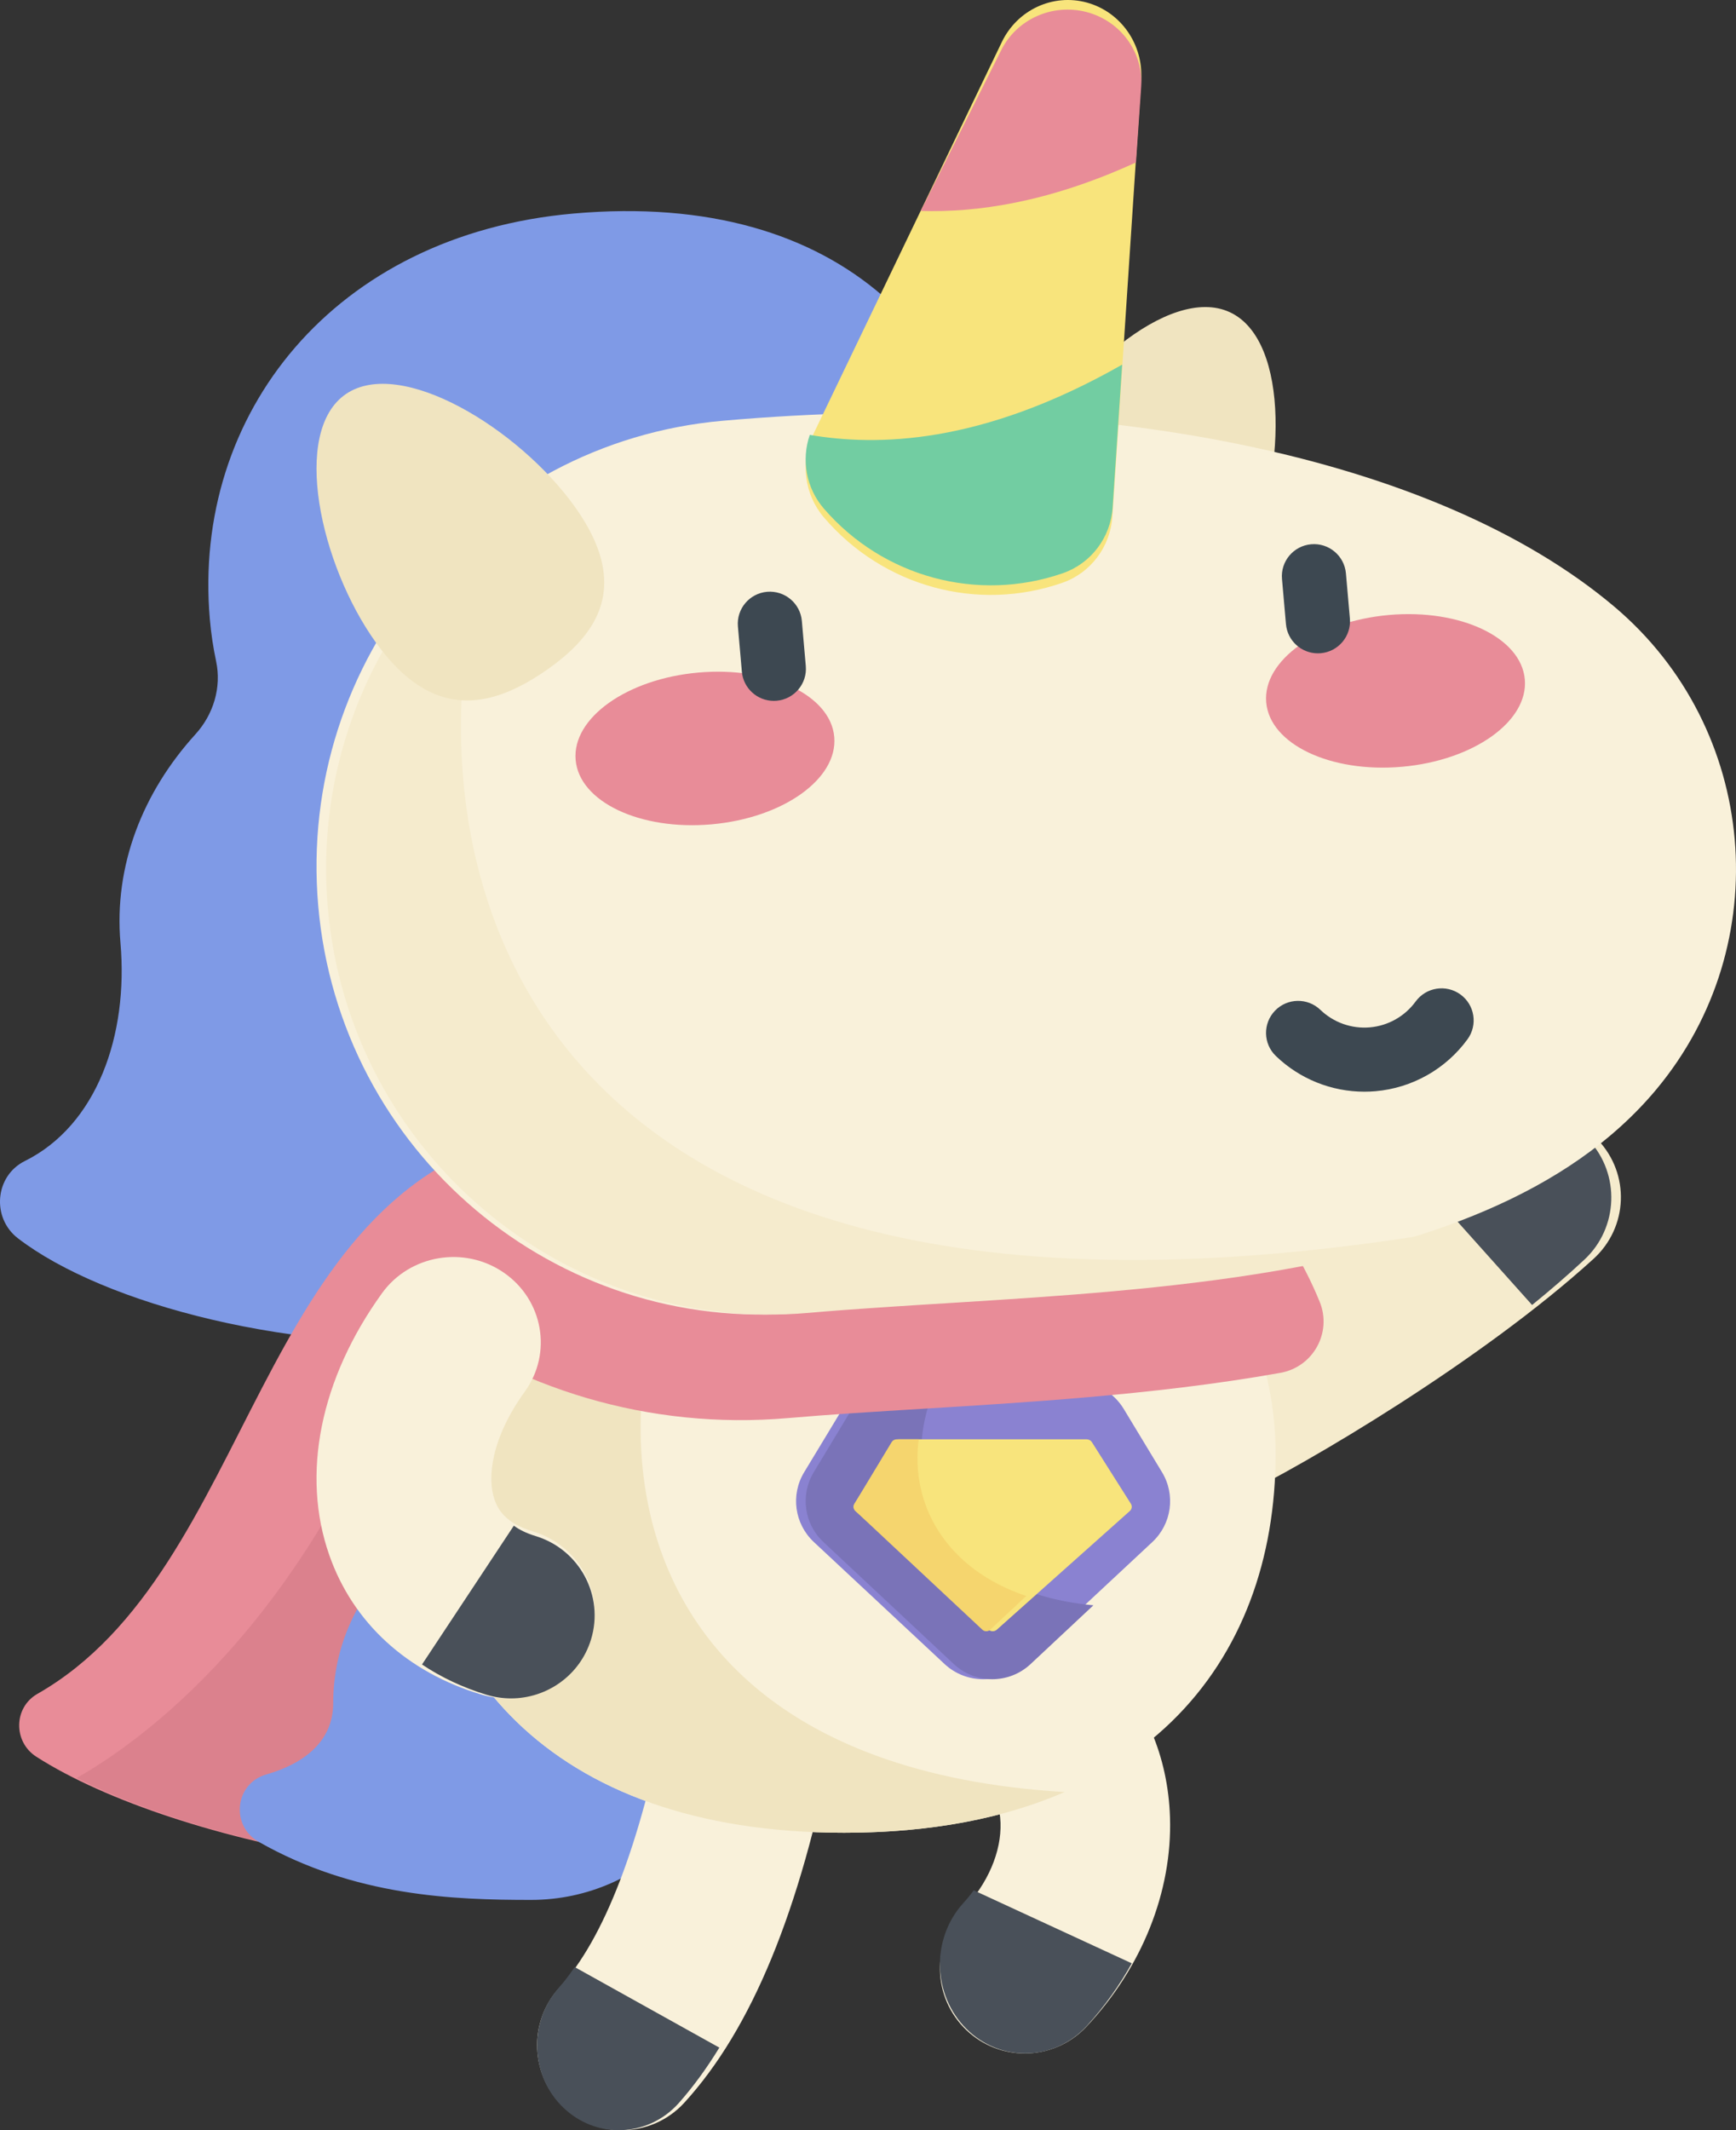 <?xml version="1.0" encoding="UTF-8"?>
<svg width="181px" height="222px" viewBox="0 0 181 222" version="1.1" xmlns="http://www.w3.org/2000/svg" xmlns:xlink="http://www.w3.org/1999/xlink">
    <rect x="0" y="0" width="181" height="222" fill="#333333" stroke="none"/>
    <!-- Generator: Sketch 54.1 (76490) - https://sketchapp.com -->
    <title>player3</title>
    <desc>Created with Sketch.</desc>
    <g id="Page-1" stroke="none" stroke-width="1" fill="none" fill-rule="evenodd">
        <g id="select-player" transform="translate(-885, -301)">
            <g id="player3" transform="translate(885, 301)">
                <path d="M59.797,22.254 C34.788,24.459 20.024,43.188 21.878,64.524 C22.007,66.016 22.227,67.477 22.531,68.907 C23.113,71.638 22.253,74.459 20.38,76.519 C14.874,82.576 11.861,90.226 12.56,98.269 C13.397,107.886 10.107,117.266 2.586,120.999 C-0.537,122.549 -0.899,126.923 1.87,129.05 C19.707,142.75 81.679,150.416 96.973,109.436 C96.973,109.436 107.534,93.015 104.428,57.249 C102.574,35.914 88.071,19.763 59.797,22.254 Z" id="Path" fill="#7F9AE6" fill-rule="nonzero"></path>
                <path d="M55.234,118 C26.369,124.108 26.717,163.522 3.906,176.523 C1.406,177.947 1.364,181.524 3.786,183.077 C18.263,192.361 52.847,199.155 71.51,192.043 C92.932,183.878 97.48,128.256 98,121.808 L55.234,118 Z" id="Path" fill="#E88C98" fill-rule="nonzero"></path>
                <path d="M86.427,155.035 C86.56,151.975 69.73,140.202 69.73,139.8 C69.73,139.4 42.958,139 42.958,139 C31.838,169.745 14.223,181.748 8,185.291 C24.025,193.367 54.546,198.572 71.657,192.052 C78.851,189.311 84.133,181.201 88,171.407 C87.309,165.129 86.339,157.073 86.427,155.035 Z" id="Path" fill="#DB818D" fill-rule="nonzero"></path>
                <path d="M56.834,157.05 C44.778,156.224 34.739,165.696 34.739,177.499 C34.739,181.593 31.512,183.857 27.76,184.928 C24.481,185.866 24.007,190.258 26.969,191.944 C36.971,197.638 47.292,198 55.37,198 C67.247,198 76.781,188.026 75.949,176.046 C75.248,165.937 67.006,157.747 56.834,157.05 L56.834,157.05 Z" id="Path" fill="#7F9AE6" fill-rule="nonzero"></path>
                <path d="M64.839,222 C62.708,222 60.57,221.233 58.874,219.677 C55.271,216.372 55.022,210.767 58.317,207.156 C62.987,202.037 66.743,192.287 69.477,178.175 C70.408,173.37 75.048,170.231 79.843,171.164 C84.636,172.099 87.767,176.75 86.836,181.556 C83.423,199.163 78.362,211.451 71.365,219.117 C69.622,221.03 67.235,222 64.839,222 Z" id="Path" fill="#F9F1DA" fill-rule="nonzero"></path>
                <path d="M106.839,214 C104.656,214 102.472,213.195 100.762,211.57 C97.217,208.201 97.064,202.588 100.421,199.029 C102.995,196.302 104.416,192.996 104.317,189.962 C104.266,188.402 103.797,187.061 103.058,186.375 C99.478,183.043 99.268,177.431 102.588,173.839 C105.907,170.247 111.5,170.035 115.08,173.366 C119.327,177.319 121.779,183.008 121.986,189.386 C122.237,197.122 119.056,205.084 113.259,211.228 C111.521,213.07 109.182,214 106.839,214 L106.839,214 Z" id="Path" fill="#F9F1DA" fill-rule="nonzero"></path>
                <path d="M113.345,211.099 C115.161,209.097 116.72,206.913 118,204.608 L101.524,197 C101.189,197.457 100.827,197.902 100.435,198.333 C97.059,202.056 97.213,207.932 100.778,211.457 C102.497,213.158 104.694,214 106.889,214 C109.245,214 111.598,213.026 113.345,211.099 L113.345,211.099 Z" id="Path" fill="#495059" fill-rule="nonzero"></path>
                <path d="M106.774,48.462 C102.469,57.65 106.574,62.259 112.922,65.204 C119.271,68.15 125.456,68.317 129.763,59.131 C134.067,49.944 134.578,35.485 128.228,32.538 C121.881,29.593 111.079,39.276 106.774,48.462 L106.774,48.462 Z" id="Path" fill="#F0E4C0" fill-rule="nonzero"></path>
                <path d="M124.954,157 C121.643,157 118.46,155.19 116.91,152.075 C114.741,147.723 116.582,142.472 121.022,140.348 C127.663,137.167 144.351,127.096 153.968,118.342 C157.588,115.048 163.247,115.253 166.609,118.803 C169.971,122.353 169.762,127.9 166.141,131.196 C154.562,141.737 136.156,152.622 128.874,156.108 C127.61,156.712 126.271,157 124.954,157 Z" id="Path" fill="#F5EBCD" fill-rule="nonzero"></path>
                <path d="M159.739,136 C161.669,134.431 163.51,132.844 165.202,131.264 C168.746,127.954 168.951,122.381 165.66,118.815 C162.37,115.25 156.831,115.044 153.287,118.353 C151.697,119.838 149.905,121.362 148,122.884 L159.739,136 Z" id="Path" fill="#495059" fill-rule="nonzero"></path>
                <path d="M133,151.501 C133,173.317 119.044,191 88,191 C56.956,191 43,173.317 43,151.501 C43,129.685 63.149,112 88,112 C112.853,112 133,129.685 133,151.501 L133,151.501 Z" id="Path" fill="#F9F1DA" fill-rule="nonzero"></path>
                <path d="M88.014,191 C97.124,191 104.752,189.468 111,186.761 C50.424,183.103 62.978,125.51 84.869,112 C61.476,113.419 43,130.538 43,151.452 C43,173.295 56.96,191 88.014,191 L88.014,191 Z" id="Path" fill="#F0E4C0" fill-rule="nonzero"></path>
                <path d="M98.487,173.421 L84.855,160.703 C82.837,158.82 82.414,155.79 83.84,153.434 L87.839,146.826 C88.901,145.073 90.807,144 92.865,144 L112.136,144 C114.192,144 116.099,145.073 117.16,146.826 L121.159,153.434 C122.586,155.79 122.164,158.82 120.146,160.703 L106.511,173.421 C104.255,175.526 100.744,175.526 98.487,173.421 L98.487,173.421 Z" id="Path" fill="#8A82D1" fill-rule="nonzero"></path>
                <path d="M114,167.297 C98.109,165.83 92.968,153.72 97.82,144 L93.839,144 C91.788,144 89.885,145.073 88.827,146.826 L84.839,153.434 C83.415,155.791 83.837,158.821 85.85,160.703 L99.448,173.422 C101.699,175.526 105.201,175.526 107.452,173.422 L114,167.297 Z" id="Path" fill="#7A73B8" fill-rule="nonzero"></path>
                <path d="M103.5,170 C103.333,170 103.187,169.944 103.065,169.835 L89.199,157.469 C88.982,157.276 88.937,156.959 89.091,156.716 L93.156,150.292 C93.27,150.112 93.478,150 93.701,150 L113.299,150 C113.52,150 113.729,150.112 113.843,150.292 L117.91,156.716 C118.063,156.959 118.017,157.276 117.799,157.469 L103.935,169.835 C103.812,169.944 103.666,170 103.5,170 Z" id="Path" fill="#F8E47C" fill-rule="nonzero"></path>
                <path d="M95.788,150 L93.485,150 C93.272,150 93.073,150.112 92.964,150.292 L89.086,156.716 C88.94,156.959 88.983,157.276 89.19,157.469 L102.418,169.835 C102.534,169.944 102.673,170 102.833,170 C102.991,170 103.131,169.944 103.248,169.835 L107,166.328 C98.55,163.487 94.89,156.718 95.788,150 L95.788,150 Z" id="Path" fill="#F5D56E" fill-rule="nonzero"></path>
                <path d="M97.484,120.796 C85.05,121.873 69.5,137.075 54.547,120.729 C49.519,125.23 45.559,130.626 43,136.566 C53.826,144.704 67.613,149.046 82.185,147.784 C86.482,147.411 91.165,147.125 96.123,146.821 C101.652,146.484 107.37,146.133 113.231,145.625 L113.236,145.625 C119.89,145.049 126.745,144.276 133.498,143.072 C136.923,142.461 138.9,138.865 137.595,135.669 C136.016,131.798 133.832,128.202 131.153,124.959 C121.563,119.692 115.727,119.215 97.484,120.796 L97.484,120.796 Z" id="Path" fill="#E88C98" fill-rule="nonzero"></path>
                <path d="M168.306,63.217 C149.686,47.509 114.382,40.416 75.373,43.848 C49.835,46.094 30.945,68.727 33.179,94.401 C35.414,120.075 57.927,139.066 83.464,136.82 C111.681,134.339 154.28,135.594 172.686,113.542 C185.3,98.429 183.339,75.896 168.306,63.217 L168.306,63.217 Z" id="Path" fill="#F9F1DA" fill-rule="nonzero"></path>
                <path d="M51.749,54 C39.856,63.363 32.763,78.374 34.179,94.609 C36.407,120.157 58.857,139.056 84.323,136.82 C103.293,135.155 128.78,135.179 149,128.649 C47.893,144.751 41.108,83.681 51.749,54 Z" id="Path" fill="#F5EBCD" fill-rule="nonzero"></path>
                <path d="M86.982,76.806 C86.603,72.438 80.261,69.432 72.815,70.091 C65.369,70.75 59.639,74.826 60.018,79.194 C60.395,83.562 66.739,86.568 74.185,85.909 C81.631,85.25 87.361,81.174 86.982,76.806 Z" id="Path" fill="#E88C98" fill-rule="nonzero"></path>
                <path d="M132.018,73.194 C132.395,77.562 138.739,80.568 146.184,79.909 C153.631,79.25 159.361,75.174 158.982,70.806 C158.603,66.438 152.261,63.432 144.815,64.091 C137.369,64.75 131.639,68.826 132.018,73.194 L132.018,73.194 Z" id="Path" fill="#E88C98" fill-rule="nonzero"></path>
                <path d="M110.783,60.729 C101.905,63.831 92.071,61.14 85.902,53.922 C83.858,51.531 83.42,48.121 84.789,45.272 L104.454,4.377 C106.067,1.022 109.782,-0.699 113.319,0.267 C116.855,1.235 119.229,4.622 118.982,8.352 L115.983,53.806 C115.775,56.972 113.725,59.701 110.783,60.729 L110.783,60.729 Z" id="Path" fill="#F8E47C" fill-rule="nonzero"></path>
                <path d="M113.294,1.257 C109.744,0.326 106.016,1.985 104.395,5.219 L96,21.98 C101.749,22.162 109.233,21.144 118.441,16.927 L118.983,9.05 C119.228,5.454 116.847,2.19 113.294,1.257 Z" id="Path" fill="#E88C98" fill-rule="nonzero"></path>
                <path d="M116.006,52.891 L117,38 C102.223,46.409 91.341,46.495 84.429,45.324 C83.526,47.944 84.063,50.881 85.9,53.006 C92.076,60.149 101.918,62.812 110.802,59.742 C113.746,58.725 115.798,56.024 116.006,52.891 L116.006,52.891 Z" id="Path" fill="#72CDA2" fill-rule="nonzero"></path>
                <path d="M59.918,52.788 C65.747,60.915 62.516,66.051 56.791,69.963 C51.068,73.875 45.018,75.084 39.189,66.957 C33.358,58.83 30.34,44.981 36.064,41.067 C41.789,37.155 54.089,44.661 59.918,52.788 Z" id="Path" fill="#F0E4C0" fill-rule="nonzero"></path>
                <path d="M52.893,177 C52.011,177 51.113,176.874 50.226,176.61 C42.451,174.287 36.808,169.123 34.333,162.07 C31.381,153.652 33.384,143.703 39.831,134.771 C42.729,130.756 48.41,129.795 52.523,132.625 C56.635,135.456 57.619,141.006 54.721,145.021 C51.192,149.91 50.778,154.055 51.566,156.304 C51.919,157.31 52.717,158.749 55.554,159.595 C60.364,161.032 63.071,166.006 61.599,170.704 C60.4,174.536 56.792,177 52.893,177 Z" id="Path" fill="#F9F1DA" fill-rule="nonzero"></path>
                <path d="M75,213.394 L59.921,205 C59.374,205.807 58.811,206.539 58.234,207.195 C55.057,210.797 55.297,216.389 58.77,219.683 C60.405,221.235 62.466,222 64.521,222 C66.83,222 69.131,221.033 70.811,219.127 C72.297,217.441 73.692,215.533 75,213.394 Z" id="Path" fill="#495059" fill-rule="nonzero"></path>
                <path d="M61.616,170.877 C63.025,166.309 60.434,161.473 55.827,160.076 C54.844,159.776 54.118,159.403 53.574,159 L44,173.466 C45.993,174.799 48.243,175.866 50.724,176.62 C51.574,176.877 52.434,177 53.28,177 C57.013,177 60.468,174.603 61.616,170.877 L61.616,170.877 Z" id="Path" fill="#495059" fill-rule="nonzero"></path>
                <path d="M143.413,113.721 C147.243,113.387 150.739,111.413 153.006,108.308 C154.093,106.815 153.766,104.728 152.272,103.64 C150.779,102.555 148.686,102.882 147.597,104.373 C146.469,105.919 144.732,106.9 142.829,107.066 C140.923,107.233 139.046,106.566 137.666,105.241 C136.336,103.961 134.217,104.001 132.936,105.328 C131.654,106.657 131.694,108.772 133.025,110.051 C135.517,112.449 138.828,113.771 142.254,113.771 C142.639,113.771 143.026,113.754 143.413,113.721 Z" id="Path" fill="#3D4851"></path>
                <g id="Group-2" transform="translate(76.924, 56.707)" fill="#3D4851">
                    <path d="M63.819,7.749 L63.406,3.048 C63.245,1.212 61.621,-0.149 59.781,0.013 C57.941,0.175 56.578,1.794 56.74,3.631 L57.153,8.331 C57.305,10.071 58.765,11.381 60.482,11.381 C60.579,11.381 60.679,11.376 60.778,11.369 C62.618,11.207 63.979,9.587 63.819,7.749 Z" id="Path"></path>
                    <path d="M3.054,4.967 C1.214,5.129 -0.149,6.748 0.013,8.585 L0.424,13.285 C0.576,15.025 2.038,16.335 3.753,16.335 C3.852,16.335 3.95,16.33 4.049,16.323 C5.889,16.161 7.252,14.541 7.09,12.704 L6.679,8.004 C6.518,6.166 4.896,4.812 3.054,4.967 Z" id="Path"></path>
                </g>
            </g>
        </g>
    </g>
</svg>